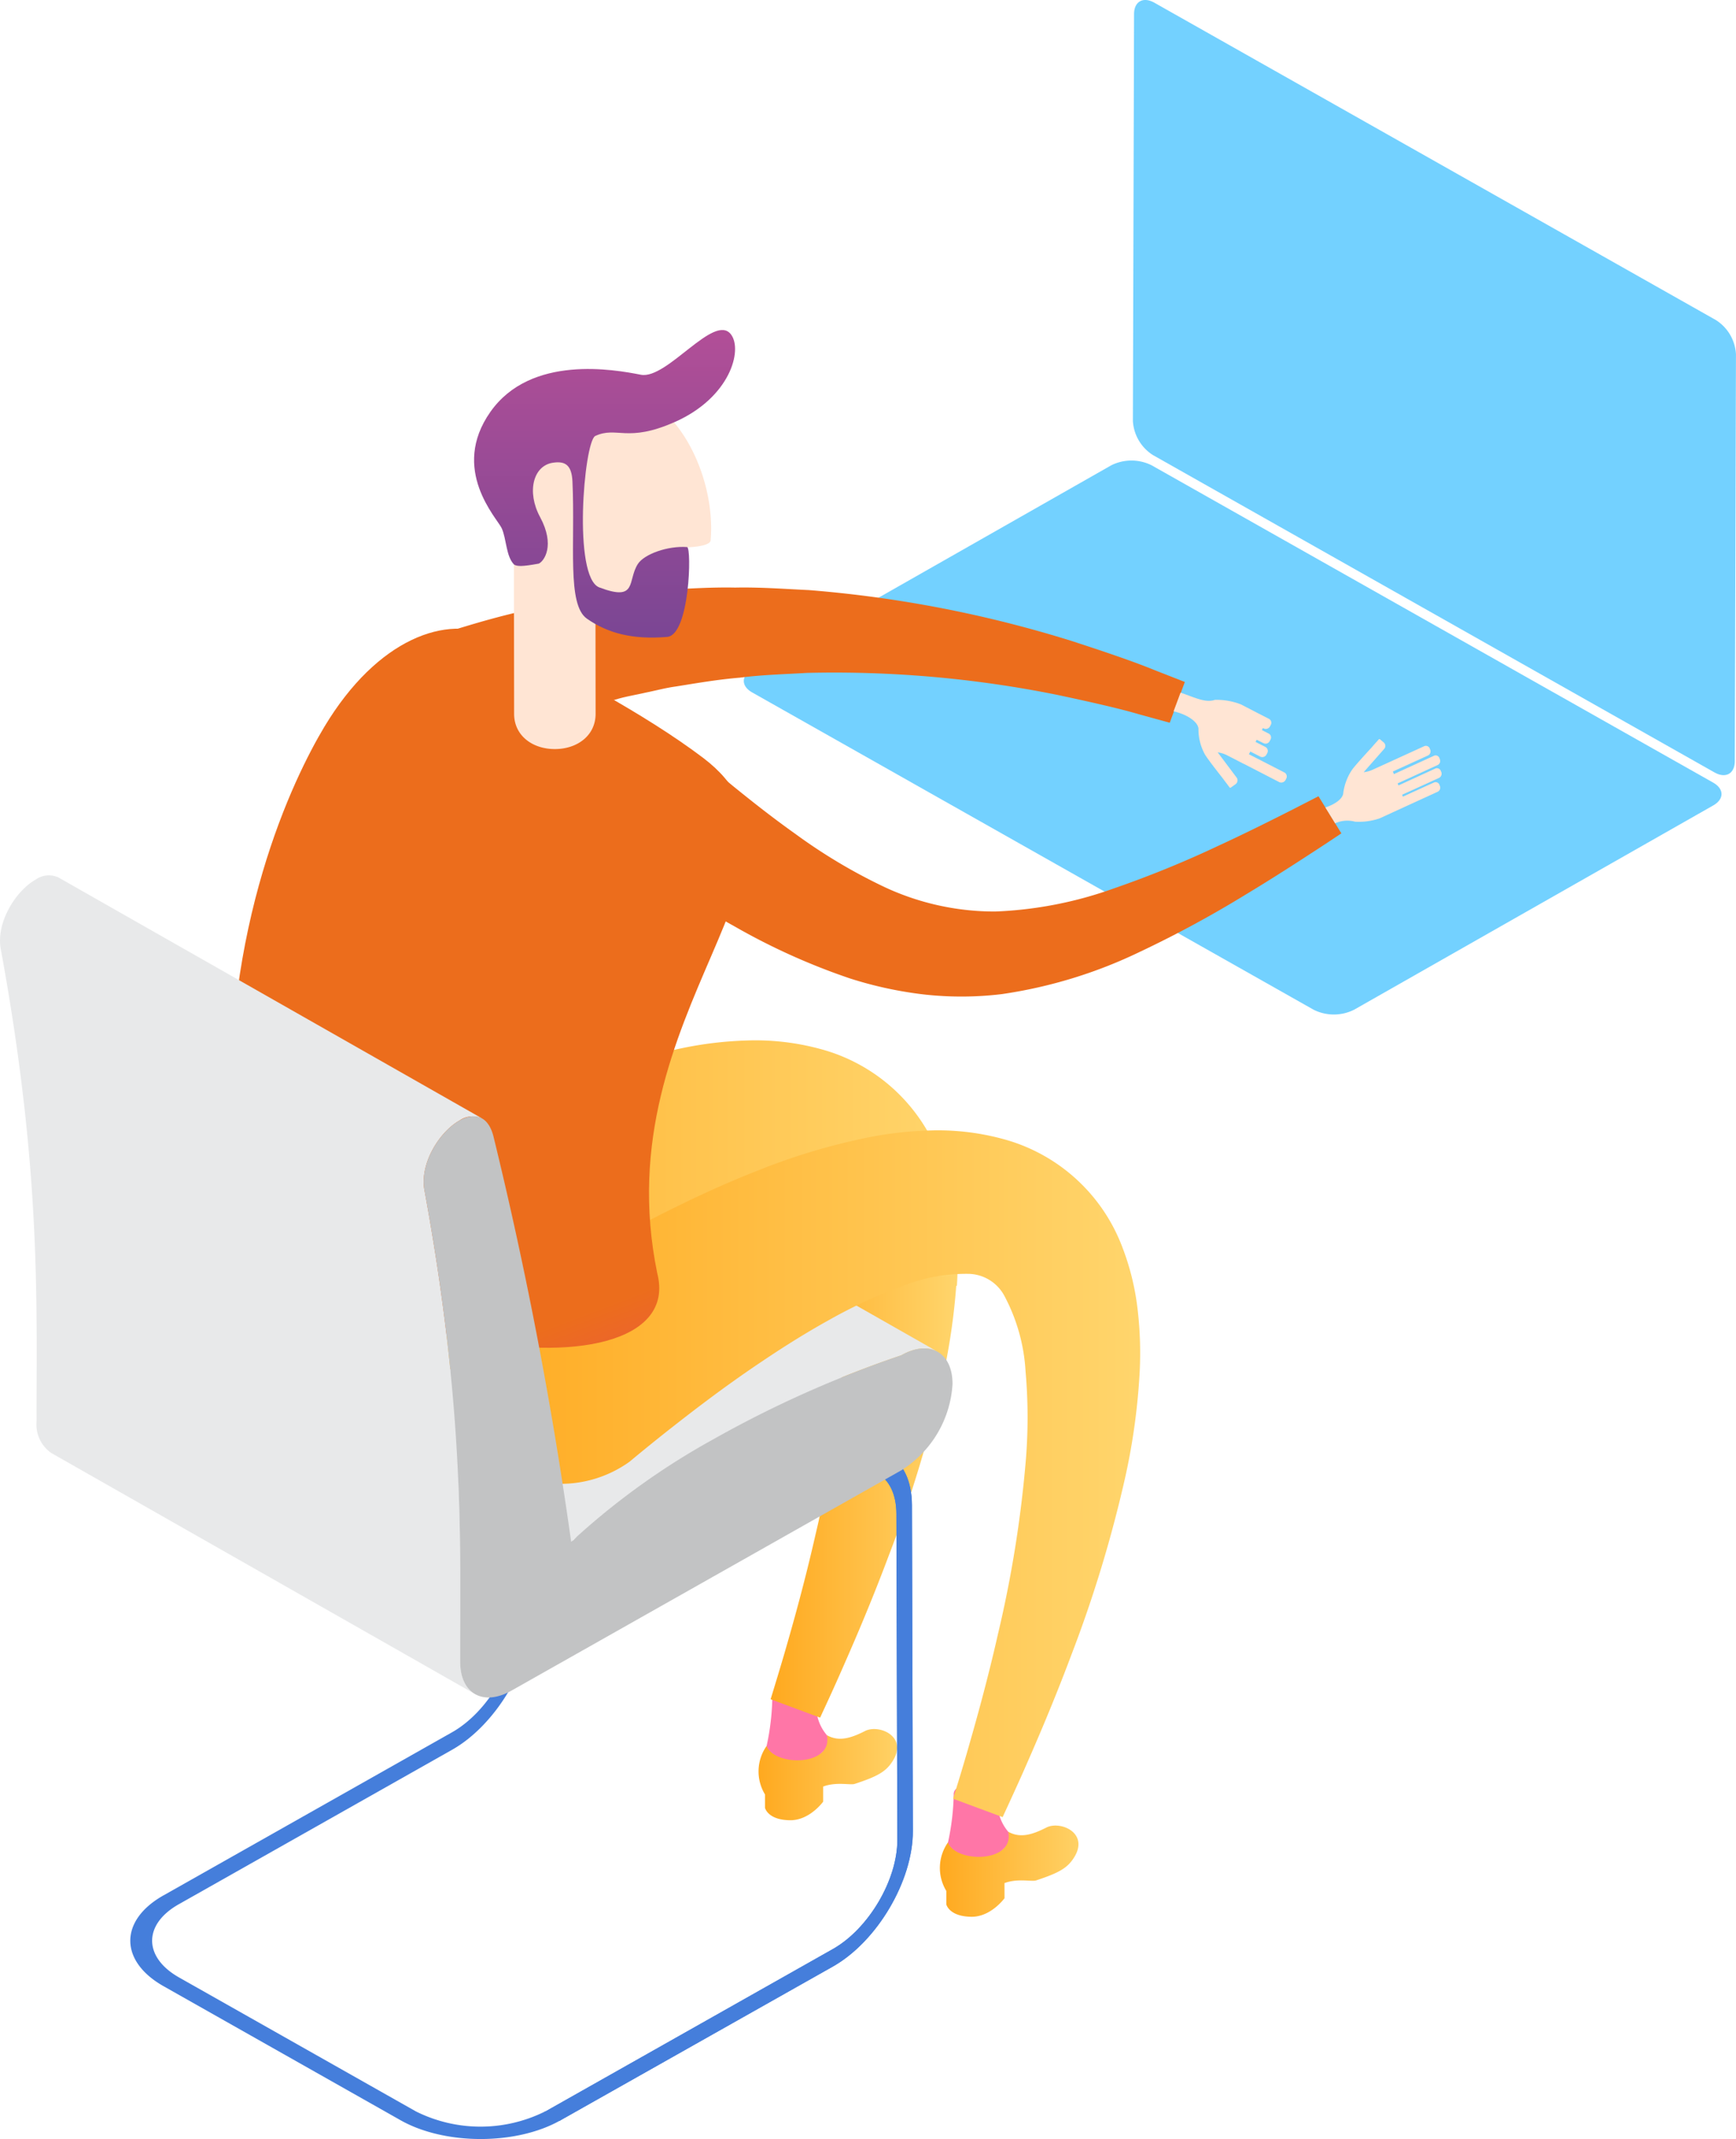 <svg xmlns="http://www.w3.org/2000/svg" xmlns:xlink="http://www.w3.org/1999/xlink" width="206.997" height="254.94" viewBox="0 0 206.997 254.94"><defs><style>.a{fill:#457edb;}.b{opacity:0.8;}.c{mix-blend-mode:screen;}.c,.h{isolation:isolate;}.d{fill:#50c5ff;}.e{fill:url(#a);}.f{fill:url(#b);}.g{fill:#ff76a7;}.i{clip-path:url(#f);}.j{fill:#e8e9ea;}.k{fill:url(#h);}.l{fill:#c2c3c4;}.m{fill:#ffe5d4;}.n{fill:url(#i);}.o{fill:url(#j);}</style><linearGradient id="a" x1="1.795" y1="0.56" x2="1.212" y2="0.492" gradientUnits="objectBoundingBox"><stop offset="0" stop-color="#e7358a"/><stop offset="1" stop-color="#ec6d1c"/></linearGradient><linearGradient id="b" y1="0.5" x2="1" y2="0.5" gradientUnits="objectBoundingBox"><stop offset="0" stop-color="#ffa91f"/><stop offset="1" stop-color="#ffd56c"/></linearGradient><clipPath id="f"><path class="a" d="M6714.206,3873.712l0,2.079,34.545-19.509c4.25-2.4,7.723-.465,7.735,4.312l.114,38.84c.014,4.78-3.435,10.619-7.69,13.023l-34.422,19.44,1.873,1.01,32.557-18.368c5.272-2.981,9.55-10.222,9.533-16.149l-.111-38.841c-.016-5.928-4.322-8.323-9.6-5.347Z" transform="translate(-6714.206 -3852.922)"/></clipPath><linearGradient id="h" x1="2.174" y1="0.815" x2="2.06" y2="0.434" xlink:href="#a"/><linearGradient id="i" x1="1.246" y1="1" x2="1.246" gradientUnits="objectBoundingBox"><stop offset="0" stop-color="#7a4694"/><stop offset="1" stop-color="#b54f97"/></linearGradient><linearGradient id="j" x1="2.238" y1="-0.32" x2="1.54" y2="0.109" xlink:href="#a"/></defs><g class="b" transform="translate(88.691)"><g class="c" transform="translate(0 54.885)"><path class="d" d="M6897.377,3560.5c1.334.754,1.34,1.974.013,2.728l-42.829,24.351a5.39,5.39,0,0,1-4.807,0l-66.948-37.818c-1.332-.753-1.34-1.97-.017-2.722l42.829-24.354a5.4,5.4,0,0,1,4.811,0Z" transform="translate(-6781.803 -3522.114)"/></g><g class="c" transform="translate(46.395)"><path class="d" d="M6981.51,3406.228a5.15,5.15,0,0,1,2.4,4.078l-.141,48.494c0,1.5-1.089,2.1-2.418,1.347l-66.949-37.817a5.161,5.161,0,0,1-2.4-4.072l.139-48.5c.006-1.5,1.091-2.1,2.422-1.349Z" transform="translate(-6912.004 -3368.086)"/></g></g><g transform="translate(0 39.333)"><path class="e" d="M6662.944,3571.661a6.753,6.753,0,0,0-2.6,9.28,8.388,8.388,0,0,0,3.911,3.6,6.5,6.5,0,0,0,4.747.3,5.431,5.431,0,0,0,.751-.236l3.212-1.537c2.089-.876,5.072-2.2,8.825-3.384,1.844-.692,3.938-1.157,6.116-1.79,1.09-.33,2.247-.507,3.413-.779,1.174-.232,2.358-.561,3.6-.732,2.464-.391,5.015-.839,7.649-1.054,2.624-.34,5.316-.411,8.017-.569a134.415,134.415,0,0,1,29.849,2.621c4.036.859,7.409,1.627,9.728,2.308,2.336.645,3.674,1.009,3.674,1.009l1.8-4.858s-1.331-.519-3.659-1.431c-2.321-.953-5.711-2.115-9.823-3.449a143.068,143.068,0,0,0-31.339-6.069c-2.937-.139-5.878-.362-8.793-.3-2.915-.057-5.785.134-8.572.286-1.394.05-2.753.265-4.094.389-1.336.165-2.662.239-3.925.477-2.532.444-4.965.743-7.15,1.3-4.426.909-8.04,2.055-10.576,2.827l-3.934,1.39A8.992,8.992,0,0,0,6662.944,3571.661Z" transform="translate(-6614.357 -3533.893)"/><g transform="translate(90.439 161.911)"><path class="f" d="M6799.406,3946.65c-1.722.881-3.147,1.281-4.542.49v.461c-.149,1.2-.458,1.556-.974,1.845a5.837,5.837,0,0,1-5.18,0,2.14,2.14,0,0,1-.967-.967v-.14a5.268,5.268,0,0,0-.256,5.862v1.591s.3,1.455,2.982,1.488c2.338.031,3.955-2.215,3.955-2.215l0-1.8c1.571-.592,3.241-.145,3.761-.316,2.7-.879,3.624-1.453,4.348-2.457C6804.779,3947.375,6801.125,3945.771,6799.406,3946.65Z" transform="translate(-6786.71 -3941.578)"/><path class="g" d="M6790.117,3934.013a29.356,29.356,0,0,1-.68,5.683c.933,2.476,7.971,2.452,7.183-1.285a5.377,5.377,0,0,1-1.264-3.865C6795.356,3932.736,6789.992,3932.1,6790.117,3934.013Z" transform="translate(-6788.466 -3932.85)"/></g><g transform="translate(112.061 173.416)"><path class="f" d="M6860.085,3978.938c-1.724.88-3.146,1.279-4.544.491v.46c-.146,1.2-.456,1.553-.974,1.848a5.864,5.864,0,0,1-5.176,0,2.164,2.164,0,0,1-.971-.972v-.141a5.285,5.285,0,0,0-.257,5.865v1.593s.305,1.454,2.986,1.487c2.336.03,3.956-2.214,3.956-2.214l-.005-1.8c1.57-.593,3.241-.147,3.762-.318,2.694-.882,3.623-1.454,4.349-2.457C6865.456,3979.661,6861.805,3978.057,6860.085,3978.938Z" transform="translate(-6847.388 -3973.866)"/><path class="g" d="M6850.8,3966.3a29.55,29.55,0,0,1-.68,5.686c.93,2.477,7.97,2.451,7.18-1.283a5.384,5.384,0,0,1-1.264-3.865C6856.033,3965.023,6850.672,3964.39,6850.8,3966.3Z" transform="translate(-6849.144 -3965.138)"/></g><path class="f" d="M6631.806,3736.476c.031-.023.527-.333,1.426-.9s2.217-1.366,3.884-2.38c3.373-2,8.167-4.822,14.284-7.839,3.062-1.507,6.445-3.072,10.208-4.537a75.6,75.6,0,0,1,12.607-3.812,44.068,44.068,0,0,1,7.59-.907,29.5,29.5,0,0,1,8.8.986,20.991,20.991,0,0,1,14.224,12.652,30.1,30.1,0,0,1,1.94,7.826,44.544,44.544,0,0,1,.236,7.176c-.011.2-.025.4-.037.592h-13.541c-.014-.165-.016-.336-.034-.5a21.764,21.764,0,0,0-2.521-9,4.93,4.93,0,0,0-4.309-2.636,20.5,20.5,0,0,0-7.841,1.446,58.682,58.682,0,0,0-8.79,4.066c-2.827,1.565-5.479,3.248-7.906,4.876-4.863,3.255-8.808,6.346-11.557,8.509s-4.288,3.487-4.288,3.487c-5.6,4.021-13.452,3.447-17.679-1.657C6624.3,3748.849,6625.622,3740.923,6631.806,3736.476Z" transform="translate(-6592.872 -3631.418)"/><path class="f" d="M6812.977,3794.955a77.189,77.189,0,0,1-1.73,12.262,152.183,152.183,0,0,1-6.382,21c-2.226,5.942-4.33,10.752-5.812,14.107-.739,1.677-1.343,2.986-1.754,3.873s-.629,1.369-.629,1.369l-5.905-2.193s.151-.494.432-1.416.694-2.272,1.2-4c1-3.448,2.4-8.385,3.751-14.337a140.2,140.2,0,0,0,3.264-20.236,63.988,63.988,0,0,0,.031-10.426Z" transform="translate(-6698.878 -3682.18)"/><g transform="translate(15.536 107.602)"><g class="h" transform="translate(49.068 25.828)"><path class="a" d="M6714.206,3873.712l0,2.079,34.545-19.509c4.25-2.4,7.723-.465,7.735,4.312l.114,38.84c.014,4.78-3.435,10.619-7.69,13.023l-34.422,19.44,1.873,1.01,32.557-18.368c5.272-2.981,9.55-10.222,9.533-16.149l-.111-38.841c-.016-5.928-4.322-8.323-9.6-5.347Z" transform="translate(-6714.206 -3852.922)"/><g class="i"><path class="a" d="M6714.206,3873.712l0,2.079,34.545-19.509c4.25-2.4,7.723-.465,7.735,4.312l.114,38.84c.014,4.78-3.435,10.619-7.69,13.023l-34.465,19.44,1.915,1.01,32.557-18.368c5.272-2.981,9.55-10.222,9.533-16.149l-.111-38.841c-.016-5.928-4.322-8.323-9.6-5.347Z" transform="translate(-6714.206 -3852.922)"/></g></g><path class="a" d="M6580.32,3859.488h0l.011-.007c.029-.017.051-.039.08-.053l.006.006,34.441-19.46c4.257-2.4,7.7-8.241,7.686-13.018l-.111-38.836c-.011-4.783-3.482-6.721-7.739-4.317l-34.537,19.511-.007-2.081,34.54-19.514c5.274-2.978,9.579-.576,9.594,5.35l.114,38.838c.017,5.931-4.257,13.172-9.533,16.15l-32.6,18.418h0c-4.229,2.4-4.206,6.3.048,8.71l28.265,15.979a17.264,17.264,0,0,0,15.373,0l1.852,1.048c-5.238,2.978-13.79,2.978-19.064,0l-28.265-15.979C6575.234,3867.274,6575.178,3862.471,6580.32,3859.488Z" transform="translate(-6576.503 -3780.44)"/></g><path class="j" d="M6651.283,3768.461a22.179,22.179,0,0,1-8.312,9.429,21.928,21.928,0,0,1-2.841,3.032q-2.437,1.629-4.874,3.261a22.628,22.628,0,0,1-16.549,1.254,22.051,22.051,0,0,1-13-10.881,21.165,21.165,0,0,1-2.292-10.77c.11-.579.219-1.154.324-1.735-1.5.771-3.049,1.6-4.625,2.487a84.218,84.218,0,0,0-16.855,12.17l50.519,28.722a84.351,84.351,0,0,1,16.856-12.171,131.519,131.519,0,0,1,22.51-10.061c1.694-.956,3.224-1.044,4.338-.417Z" transform="translate(-6564.67 -3661.002)"/><path class="f" d="M6692.888,3766.549c-6.18,4.448-7.5,12.374-3.3,17.445,4.224,5.1,12.075,5.678,17.678,1.656,0,0,1.549-1.309,4.289-3.488,2.749-2.159,6.691-5.25,11.554-8.5,2.424-1.632,5.085-3.317,7.906-4.879a59.272,59.272,0,0,1,8.79-4.068,20.67,20.67,0,0,1,7.843-1.448,4.954,4.954,0,0,1,4.309,2.639,21.73,21.73,0,0,1,2.519,9,62.59,62.59,0,0,1,0,10.928,140.394,140.394,0,0,1-3.262,20.239c-1.348,5.952-2.754,10.888-3.748,14.338-.5,1.724-.916,3.081-1.2,4s-.432,1.416-.432,1.416l5.908,2.19s.219-.474.628-1.366,1.013-2.2,1.76-3.873c1.479-3.355,3.579-8.162,5.807-14.1a152.408,152.408,0,0,0,6.384-21,76.66,76.66,0,0,0,1.767-12.853,44.527,44.527,0,0,0-.236-7.179,30.215,30.215,0,0,0-1.94-7.823,21.015,21.015,0,0,0-14.227-12.656,29.588,29.588,0,0,0-8.8-.983,43.709,43.709,0,0,0-7.587.909,75.509,75.509,0,0,0-12.61,3.807c-3.763,1.471-7.146,3.029-10.2,4.539-6.123,3.02-10.911,5.841-14.281,7.843-1.671,1.013-3,1.807-3.887,2.378S6692.922,3766.527,6692.888,3766.549Z" transform="translate(-6632.189 -3650.776)"/><g transform="translate(27.444 35.596)"><path class="k" d="M6666.317,3593.76c16.449,12.451-11.975,29.88-5.463,61.454,4.2,16.518-49.731,9.239-50.833-16.032-1.11-25.455,7.485-43.044,11.132-49.119,6.347-10.57,14.66-13.436,20.175-10.756C6649.51,3583.285,6659.464,3588.58,6666.317,3593.76Z" transform="translate(-6609.923 -3578.365)"/></g><g transform="translate(0 64.987)"><path class="j" d="M6537.165,3661.356a2.725,2.725,0,0,1,2.7-.253l50.521,28.724a2.727,2.727,0,0,0-2.7.253c-2.381,1.347-4.749,5.113-4.172,8.285,4.916,26.727,4.233,42.526,4.269,56.259.008,1.874.683,3.2,1.776,3.817l-50.519-28.724a4.145,4.145,0,0,1-1.776-3.816c-.04-13.731.642-29.532-4.269-56.262C6532.413,3666.468,6534.78,3662.7,6537.165,3661.356Z" transform="translate(-6532.904 -3660.847)"/><path class="l" d="M6678.941,3741.968c1.722-.969,3.444-.683,4.084,1.983a488.879,488.879,0,0,1,9.24,48.225c.063-.06.128-.115.191-.176,0,.02,0,.037,0,.052l.521-.531a85.71,85.71,0,0,1,16.141-11.517,131.492,131.492,0,0,1,22.51-10.061c3.361-1.9,6.1-.378,6.113,3.407a13.033,13.033,0,0,1-6.073,10.283l-38.758,21.895h0l-7.76,4.383c-3.369,1.9-6.1.38-6.116-3.4-.037-13.732.646-29.532-4.268-56.259C6674.192,3747.081,6676.559,3743.315,6678.941,3741.968Z" transform="translate(-6624.162 -3712.734)"/></g><g transform="translate(56.53)"><g transform="translate(2.451 6.608)"><path class="m" d="M6719.53,3522.234c-1.727,4.011-8.225,2.661-11.25,1.375-4.641-1.978-9.174-5.837-9.822-16.25-.308-4.945,1.5-11.25,13.679-10.236,8.114.677,12.687,10.857,12.044,18.351-.057.659-2.073.811-2.8.836A40.23,40.23,0,0,1,6719.53,3522.234Z" transform="translate(-6698.427 -3497.015)"/><path class="m" d="M6714.594,3549.756c0,2.584-2.172,4.2-4.849,4.206h0c-2.687.005-4.864-1.612-4.869-4.2l-.032-26.913a4.782,4.782,0,0,1,4.855-4.691h0a4.775,4.775,0,0,1,4.861,4.682Z" transform="translate(-6702.557 -3510.624)"/></g><path class="n" d="M6715.5,3489.422c6.552-2.9,8.1-8.542,6.683-10.423-1.989-2.628-7.635,5.41-10.754,4.8s-13.1-2.444-17.937,4.424.791,12.672,1.34,13.856c.584,1.265.511,3.378,1.491,4.355.384.212.942.245,2.939-.124.64-.3,1.972-2.174.156-5.542-1.635-3.033-.818-6.14,1.538-6.484,1.445-.213,2.231.26,2.319,2.244.342,7.463-.674,14.674,1.725,16.346,2.5,1.742,5.473,2.521,9.578,2.171,2.684-.229,2.932-10.666,2.365-10.707-2.316-.168-5.111.845-5.865,2.01-1.289,1.993,0,4.542-4.6,2.8-3.18-1.207-1.835-17.244-.5-18.043C6708.592,3489.889,6709.756,3491.969,6715.5,3489.422Z" transform="translate(-6691.547 -3478.469)"/></g><path class="o" d="M6748.871,3621.965c-2.794-1.7-6.815-.868-9.237,2.119s-2.3,7.053.266,9.355a5.806,5.806,0,0,0,.626.554l3.19,2.084c2.058,1.31,4.988,3.2,8.737,5.284a77.821,77.821,0,0,0,13.766,6.2,46.582,46.582,0,0,0,8.762,1.9,40.081,40.081,0,0,0,9.317-.036,56.534,56.534,0,0,0,16.517-5.062,131.707,131.707,0,0,0,12.52-6.773c3.519-2.12,6.362-3.977,8.352-5.272s3.107-2.054,3.107-2.054l-2.727-4.422s-1.195.615-3.284,1.684c-2.088,1.051-5.075,2.567-8.691,4.236a124.463,124.463,0,0,1-12.425,5.064,47.145,47.145,0,0,1-14.135,2.753,31.023,31.023,0,0,1-13.079-2.853,65.334,65.334,0,0,1-10.766-6.4c-3.088-2.194-5.612-4.234-7.377-5.657-1.758-1.454-2.764-2.284-2.764-2.284A6.264,6.264,0,0,0,6748.871,3621.965Z" transform="translate(-6664.852 -3570.273)"/><path class="m" d="M6938.818,3609.267l-4.224-2.168.174-.322,1.172.6a.558.558,0,0,0,.746-.232l.1-.186a.535.535,0,0,0-.228-.73l-1.173-.6.14-.256.8.4a.549.549,0,0,0,.742-.231l.1-.187a.522.522,0,0,0-.227-.727l-.8-.411.127-.239.088.043a.56.56,0,0,0,.746-.231l.1-.187a.531.531,0,0,0-.228-.732l-1.583-.809a.132.132,0,0,0-.034-.018l-1.713-.886a7.942,7.942,0,0,0-3.108-.54c-1.119.382-2.335-.259-4.091-.865l-.829,2.227c1.591.369,2.865,1.214,2.965,2.046a6.247,6.247,0,0,0,.788,3.129c.456.73,2.081,2.775,2.081,2.775h0l.213.286.009.016.469.618.154.208a.1.1,0,0,0,.14.015l.591-.422.009-.011a.558.558,0,0,0,.094-.766l-2.254-3a3.4,3.4,0,0,1,1.139.36c.946.482,1.972,1.016,1.972,1.016l0-.01,4.221,2.176a.57.57,0,0,0,.745-.23l.1-.193A.54.54,0,0,0,6938.818,3609.267Z" transform="translate(-6785.678 -3556.537)"/><path class="m" d="M6990.233,3619.246l-.08-.186a.487.487,0,0,0-.666-.241l-4.371,2-.1-.243,4.749-2.178a.532.532,0,0,0,.293-.679l-.069-.183a.477.477,0,0,0-.663-.242l-4.755,2.176-.125-.31,4.167-1.9a.544.544,0,0,0,.3-.675l-.077-.188a.49.49,0,0,0-.663-.25l-4.161,1.9,0,0-1.944.887a3.494,3.494,0,0,1-1.1.306l2.435-2.766a.529.529,0,0,0,.006-.725l-.009-.017-.5-.421a.107.107,0,0,0-.13.014l-.167.192-.51.567a.042.042,0,0,1-.009.02l-.227.259,0,0s-1.745,1.874-2.251,2.554a6.4,6.4,0,0,0-1.086,2.93c-.151.627-1.008,1.234-2.118,1.6l1.161,1.881a3.571,3.571,0,0,1,2.379-.188,7.583,7.583,0,0,0,2.939-.4l1.673-.77a.193.193,0,0,0,.055-.024l5.156-2.361a.542.542,0,0,0,.3-.684l-.075-.182a.487.487,0,0,0-.663-.242l-3.683,1.679-.095-.226,4.387-2A.564.564,0,0,0,6990.233,3619.246Z" transform="translate(-6818.365 -3566.54)"/></g></svg>